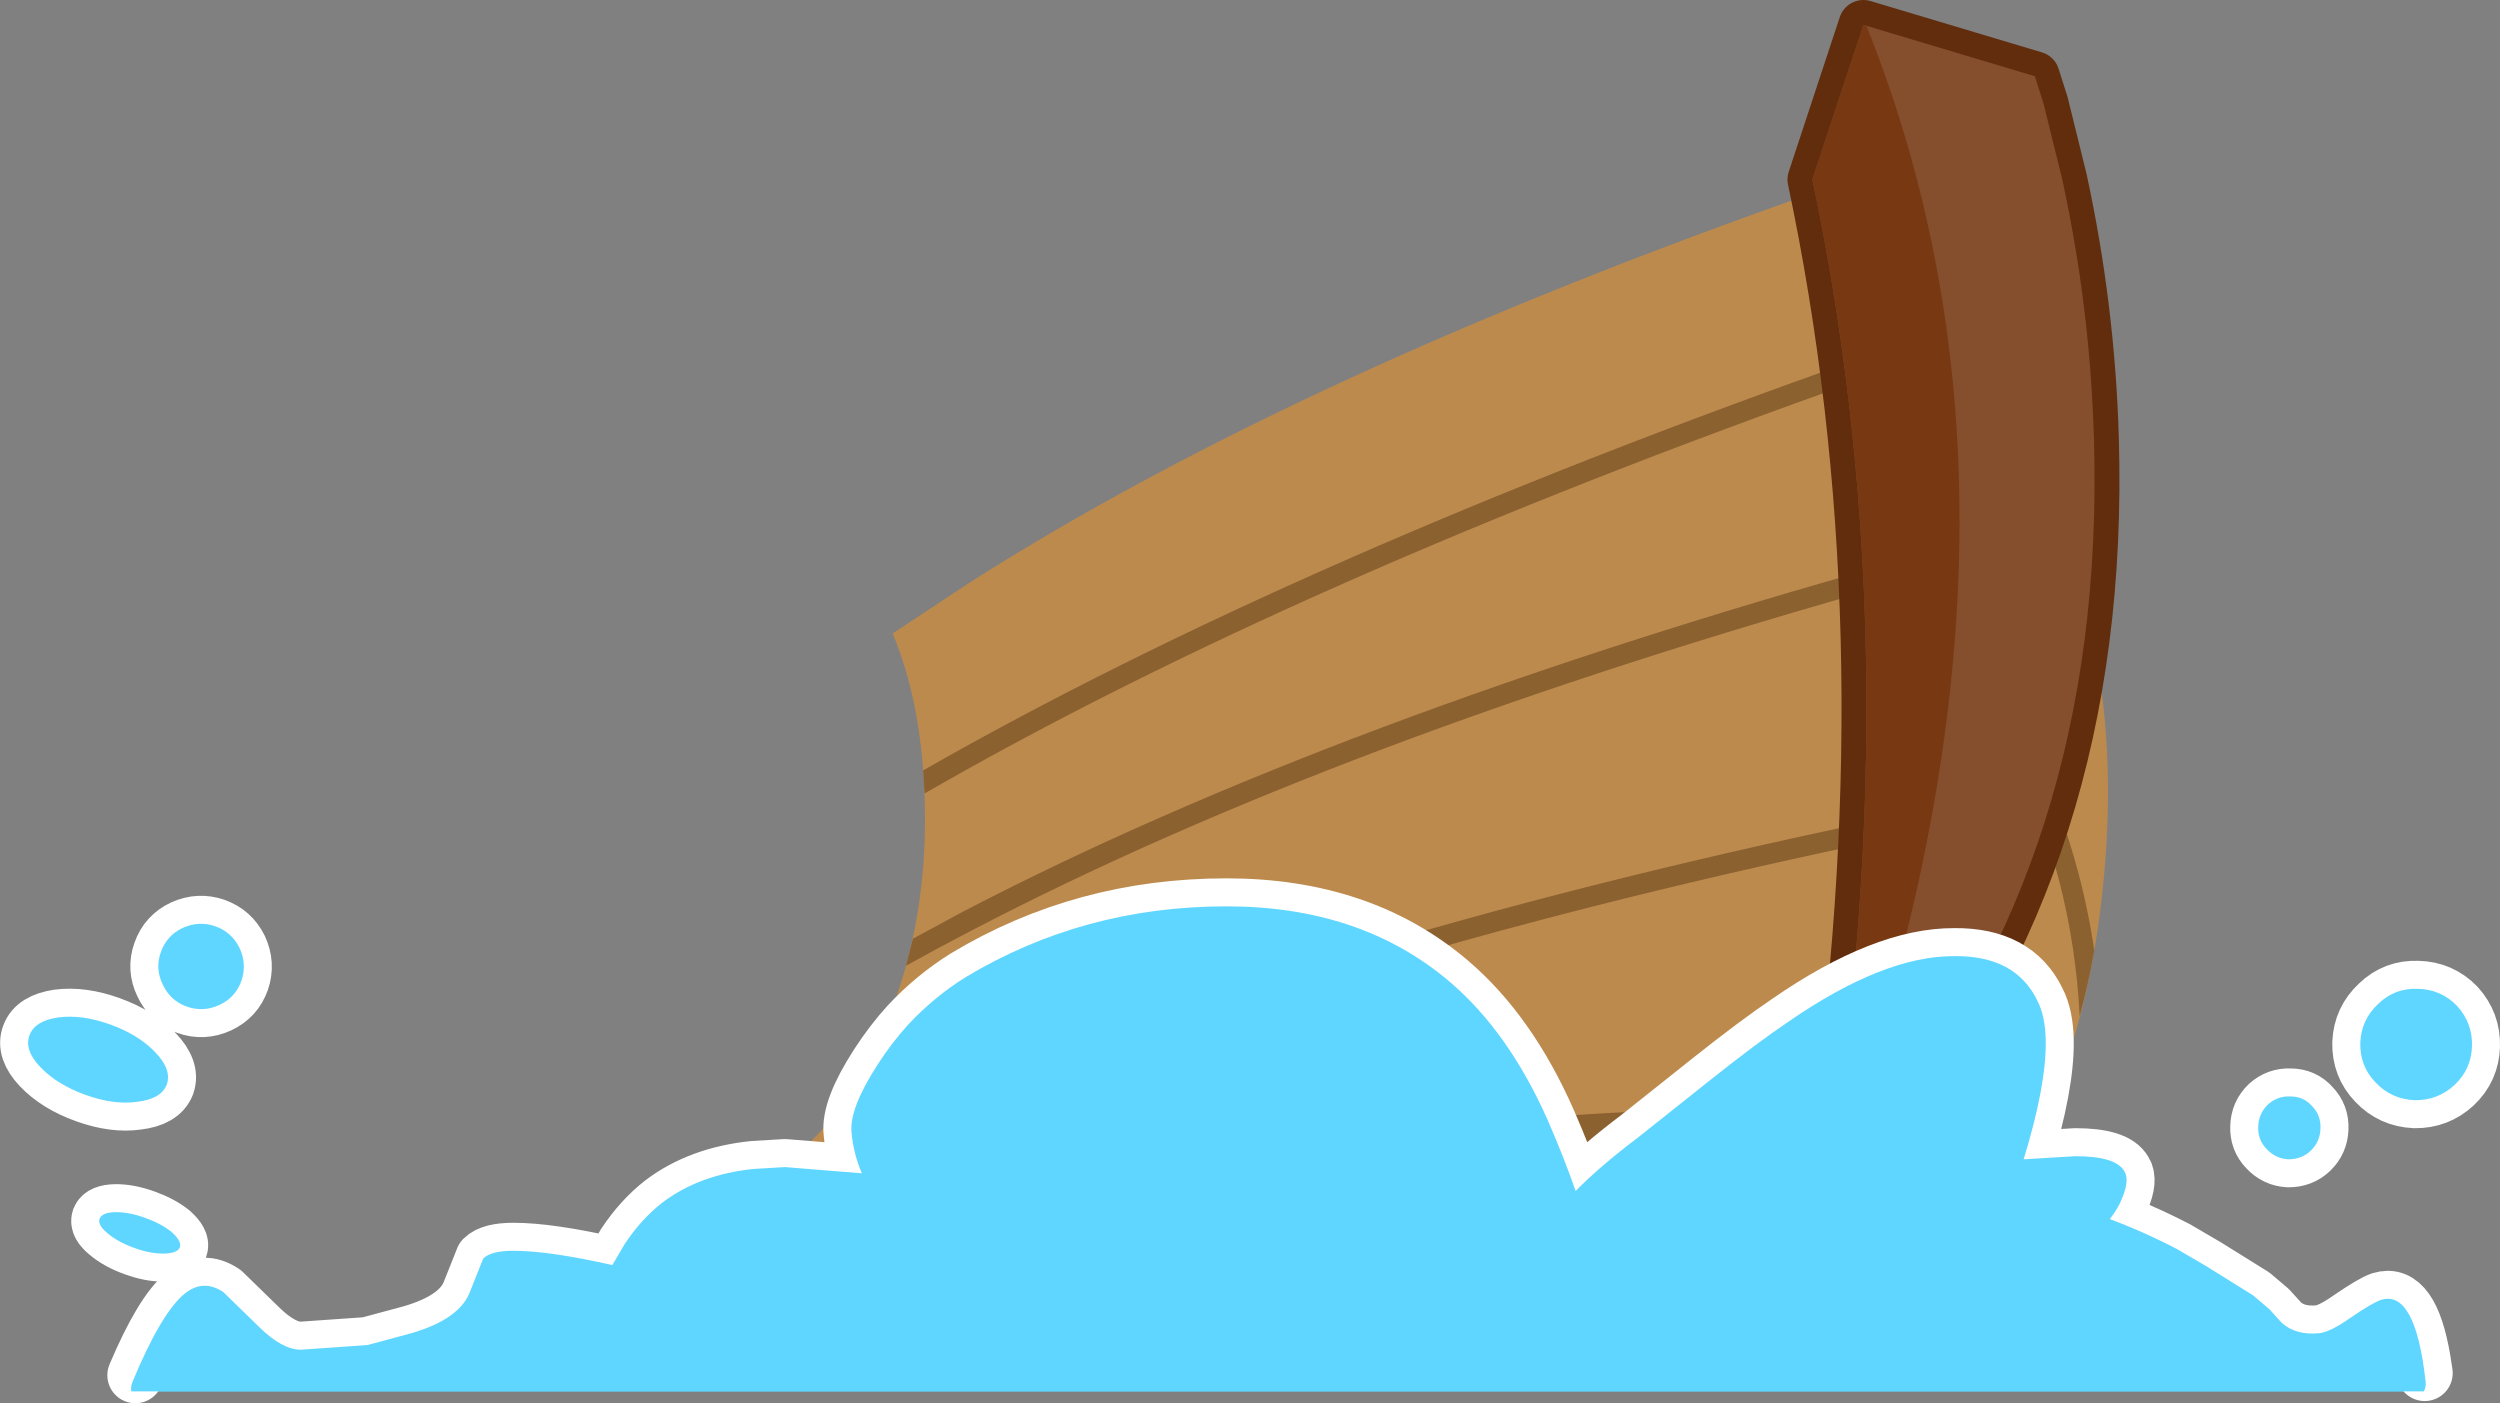 <?xml version="1.0" encoding="UTF-8" standalone="no"?>
<svg xmlns:xlink="http://www.w3.org/1999/xlink" height="225.5px" width="401.75px" xmlns="http://www.w3.org/2000/svg">
  <rect width="100%" height="100%" fill="#808080" stroke="none"/>
  <g transform="matrix(1.0, 0.0, 0.0, 1.0, 236.8, 8.45)">
    <path d="M63.5 28.8 Q72.6 37.7 80.05 48.65 103.8 83.45 101.8 125.25 99.8 167.05 78.7 192.2 72.1 200.1 64.35 205.3 60.5 207.95 57.95 209.05 L-115.7 208.7 -115.7 181.1 Q-104.05 176.35 -96.05 159.8 -87.25 141.3 -88.25 118.7 -88.85 104.1 -93.35 93.35 L-81.1 85.25 Q-28.1 51.45 55.9 22.1 59.0 24.35 63.5 28.8" fill="#bd8a4e" fill-rule="evenodd" stroke="none"/>
    <path d="M57.95 209.0 L-147.75 208.6 Q-101.5 189.45 -42.9 178.55 16.65 167.5 59.5 170.55 69.35 176.15 70.15 186.65 71.05 198.0 59.95 207.95 58.9 208.9 57.95 209.0" fill="#8c6130" fill-rule="evenodd" stroke="none"/>
    <path d="M64.25 124.3 Q66.75 127.0 70.15 132.1 76.85 142.2 81.35 154.15 86.0 166.4 87.75 179.15 87.6 179.3 87.55 179.6 L84.95 183.7 Q83.5 169.2 78.25 155.3 73.9 143.7 67.4 133.9 64.6 129.7 62.45 127.2 -27.95 146.3 -89.15 173.4 -103.15 179.55 -115.7 186.2 L-115.7 182.45 Q-103.75 176.2 -90.5 170.4 -28.75 143.05 62.7 123.8 L63.5 123.85 Q63.95 123.95 64.25 124.3 M68.5 81.85 Q68.9 81.95 69.25 82.2 72.05 84.6 75.8 89.5 L75.85 89.5 Q83.6 99.0 89.2 110.5 97.2 126.85 99.75 144.3 98.8 149.75 97.4 154.85 96.3 132.45 86.25 111.95 80.8 100.8 73.3 91.6 L73.3 91.55 Q70.1 87.55 67.7 85.3 -21.45 110.2 -80.5 141.0 -86.0 143.85 -91.2 146.75 L-90.1 142.4 -82.05 138.05 Q-22.4 107.0 67.7 81.9 L68.5 81.85 M63.2 48.95 L63.85 49.2 Q67.3 51.3 72.3 55.65 82.2 64.2 90.05 74.9 L90.05 74.85 Q94.4 80.7 97.8 86.75 99.35 92.75 100.35 98.8 L100.4 98.95 100.55 99.85 Q95.55 87.85 87.45 76.8 79.8 66.4 70.15 58.2 65.9 54.45 62.8 52.4 -28.3 84.55 -88.2 119.05 L-88.25 118.7 -88.45 115.35 Q-28.4 81.05 62.45 49.05 L63.2 48.95" fill="#8c6130" fill-rule="evenodd" stroke="none"/>
    <path d="M91.6 8.2 L90.2 3.8 62.65 -4.45 54.45 20.4 Q69.55 91.85 58.4 171.75 L64.1 174.0 Q101.65 129.25 99.7 62.1 99.1 41.05 94.6 20.35 L91.6 8.2" fill="#ffffff" fill-rule="evenodd" stroke="none"/>
    <path d="M91.6 8.2 L94.6 20.35 Q99.1 41.05 99.7 62.1 101.65 129.25 64.1 174.0 L58.4 171.75 Q69.55 91.85 54.45 20.4 L62.65 -4.45 90.2 3.8 91.6 8.2 Z" fill="none" stroke="#622d0d" stroke-linecap="round" stroke-linejoin="round" stroke-width="8.0"/>
    <path d="M91.6 8.2 L90.2 3.8 62.65 -4.45 54.45 20.4 Q69.55 91.85 58.4 171.75 L64.1 174.0 Q101.65 129.25 99.7 62.1 99.1 41.05 94.6 20.35 L91.6 8.2" fill="#854e2d" fill-rule="evenodd" stroke="none"/>
    <path d="M63.15 -4.25 L62.65 -4.45 54.45 20.4 Q69.55 91.85 58.4 171.75 L60.4 172.55 Q94.35 73.7 63.15 -4.25" fill="#773812" fill-rule="evenodd" stroke="none"/>
    <path d="M160.45 159.65 Q160.35 163.35 157.65 165.9 154.95 168.4 151.25 168.35 147.5 168.2 144.95 165.5 142.4 162.85 142.5 159.1 142.65 155.4 145.4 152.85 148.05 150.3 151.75 150.45 155.5 150.55 158.05 153.2 160.55 155.95 160.45 159.65 M136.1 172.9 Q136.05 175.0 134.55 176.45 133.1 177.85 130.95 177.85 128.9 177.75 127.45 176.2 126.0 174.7 126.1 172.6 126.15 170.5 127.65 169.05 129.2 167.65 131.25 167.75 133.4 167.75 134.75 169.3 136.2 170.8 136.1 172.9 M-232.05 157.9 Q-231.2 155.6 -227.45 155.05 -223.6 154.55 -219.05 156.2 -214.5 157.85 -211.85 160.65 -209.15 163.45 -210.0 165.85 -210.9 168.15 -214.7 168.6 -218.45 169.15 -223.05 167.5 -227.65 165.85 -230.35 163.0 -232.95 160.25 -232.05 157.9 M-202.2 140.4 Q-199.55 141.35 -198.3 143.9 -197.1 146.5 -198.0 149.15 -198.95 151.85 -201.55 153.05 -204.15 154.25 -206.8 153.3 -209.45 152.35 -210.65 149.75 -211.9 147.2 -210.95 144.55 -210.0 141.85 -207.4 140.65 -204.8 139.5 -202.2 140.4 M-218.3 186.35 Q-216.15 186.3 -213.5 187.25 -210.85 188.2 -209.2 189.55 -207.55 191.05 -207.9 192.0 -208.3 192.95 -210.4 193.0 -212.6 193.05 -215.2 192.1 -217.85 191.15 -219.5 189.75 -221.15 188.4 -220.8 187.4 -220.4 186.4 -218.3 186.35" fill="#5fd6ff" fill-rule="evenodd" stroke="none"/>
    <path d="M160.45 159.65 Q160.35 163.35 157.65 165.9 154.95 168.4 151.25 168.35 147.5 168.2 144.95 165.5 142.4 162.85 142.5 159.1 142.65 155.4 145.4 152.85 148.05 150.3 151.75 150.45 155.5 150.55 158.05 153.2 160.55 155.95 160.45 159.65 M136.1 172.9 Q136.05 175.0 134.55 176.45 133.1 177.85 130.95 177.85 128.9 177.75 127.45 176.2 126.0 174.7 126.1 172.6 126.15 170.5 127.65 169.05 129.2 167.65 131.25 167.75 133.4 167.75 134.75 169.3 136.2 170.8 136.1 172.9 M-232.05 157.9 Q-231.2 155.6 -227.45 155.05 -223.6 154.55 -219.05 156.2 -214.5 157.85 -211.85 160.65 -209.15 163.45 -210.0 165.85 -210.9 168.15 -214.7 168.6 -218.45 169.15 -223.05 167.5 -227.65 165.85 -230.35 163.0 -232.95 160.25 -232.05 157.9 M-202.2 140.4 Q-199.55 141.35 -198.3 143.9 -197.1 146.5 -198.0 149.15 -198.95 151.85 -201.55 153.05 -204.15 154.25 -206.8 153.3 -209.45 152.35 -210.65 149.75 -211.9 147.2 -210.95 144.55 -210.0 141.85 -207.4 140.65 -204.8 139.5 -202.2 140.4 M-218.3 186.35 Q-216.15 186.3 -213.5 187.25 -210.85 188.2 -209.2 189.55 -207.55 191.05 -207.9 192.0 -208.3 192.95 -210.4 193.0 -212.6 193.05 -215.2 192.1 -217.85 191.15 -219.5 189.75 -221.15 188.4 -220.8 187.4 -220.4 186.4 -218.3 186.35" fill="none" stroke="#ffffff" stroke-linecap="round" stroke-linejoin="round" stroke-width="9.0"/>
    <path d="M-215.05 212.55 Q-210.8 202.5 -207.2 199.5 -204.15 197.0 -200.9 199.2 L-195.15 204.8 Q-191.5 208.4 -188.5 208.45 L-177.75 207.7 -170.7 205.8 Q-162.8 203.5 -161.2 198.95 L-159.15 193.8 Q-157.9 192.55 -154.3 192.55 -148.55 192.55 -138.4 194.85 L-136.4 191.45 Q-133.75 187.45 -130.35 184.8 -124.4 180.3 -115.7 179.4 L-110.65 179.1 -98.3 180.1 Q-99.65 176.95 -99.95 173.6 -100.4 169.8 -95.75 162.6 -93.45 159.05 -90.85 156.2 -86.7 151.75 -81.65 148.6 -62.7 137.2 -39.7 137.2 -18.05 137.2 -3.8 149.35 5.7 157.45 12.0 171.75 14.65 177.85 16.4 182.95 20.25 179.0 26.55 174.25 L38.05 165.1 Q45.6 159.1 50.65 155.7 65.95 145.15 77.25 145.2 87.1 145.1 90.6 152.35 91.9 154.85 91.95 158.85 92.05 165.95 88.4 177.85 L96.7 177.35 Q103.25 177.35 104.6 179.8 105.45 181.2 104.2 184.15 103.65 185.65 102.25 187.45 L104.8 188.45 Q108.95 190.15 113.0 192.25 L117.7 195.0 125.25 199.7 127.9 201.95 129.85 204.1 Q132.1 206.15 135.85 205.8 137.6 205.65 140.8 203.4 144.45 200.9 145.8 200.45 150.6 198.95 152.5 209.95 L152.85 212.2 152.85 214.25 151.55 214.25 151.55 215.15 150.65 215.15 -214.2 215.15 -214.2 212.55 -215.05 212.55" fill="#5fd6ff" fill-rule="evenodd" stroke="none"/>
    <path d="M152.85 212.2 L152.5 209.95 Q150.6 198.95 145.8 200.45 144.45 200.9 140.8 203.4 137.6 205.65 135.85 205.8 132.1 206.15 129.85 204.1 L127.9 201.95 125.25 199.7 117.7 195.0 113.0 192.25 Q108.95 190.15 104.8 188.45 L102.25 187.45 Q103.65 185.65 104.2 184.15 105.45 181.2 104.6 179.8 103.25 177.35 96.7 177.35 L88.4 177.85 Q92.05 165.95 91.95 158.85 91.9 154.85 90.6 152.35 87.1 145.1 77.25 145.2 65.95 145.15 50.65 155.7 45.6 159.1 38.05 165.1 L26.55 174.25 Q20.25 179.0 16.4 182.95 14.65 177.85 12.0 171.75 5.7 157.45 -3.8 149.35 -18.05 137.2 -39.7 137.2 -62.7 137.2 -81.65 148.6 -86.7 151.75 -90.85 156.2 -93.45 159.05 -95.75 162.6 -100.4 169.8 -99.95 173.6 -99.65 176.95 -98.3 180.1 L-110.65 179.1 -115.7 179.4 Q-124.4 180.3 -130.35 184.8 -133.75 187.45 -136.4 191.45 L-138.4 194.85 Q-148.55 192.55 -154.3 192.55 -157.9 192.55 -159.15 193.8 L-161.2 198.95 Q-162.8 203.5 -170.7 205.8 L-177.75 207.7 -188.5 208.45 Q-191.5 208.4 -195.15 204.8 L-200.9 199.2 Q-204.15 197.0 -207.2 199.5 -210.8 202.5 -215.05 212.55" fill="none" stroke="#ffffff" stroke-linecap="round" stroke-linejoin="round" stroke-width="9.0"/>
    <path d="M12.0 171.75 Q14.65 177.85 16.4 182.95 20.25 179.0 26.55 174.25 L38.05 165.1 Q45.6 159.1 50.65 155.7 65.95 145.15 77.25 145.2 87.1 145.1 90.6 152.35 91.9 154.85 91.95 158.85 92.05 165.95 88.4 177.85 L96.7 177.35 Q103.25 177.35 104.6 179.8 105.45 181.2 104.2 184.15 103.65 185.65 102.25 187.45 L104.8 188.45 Q108.95 190.15 113.0 192.25 L117.7 195.0 125.25 199.7 127.9 201.95 129.85 204.1 Q132.1 206.15 135.85 205.8 137.6 205.65 140.8 203.4 144.45 200.9 145.8 200.45 151.35 198.7 153.0 213.6 153.1 214.45 152.7 215.15 L-215.7 215.15 Q-215.85 214.5 -215.5 213.6 -210.95 202.65 -207.2 199.5 -204.15 197.0 -200.9 199.2 L-195.15 204.8 Q-191.5 208.4 -188.5 208.45 L-177.75 207.7 -170.7 205.8 Q-162.8 203.5 -161.2 198.95 L-159.15 193.8 Q-157.9 192.55 -154.3 192.55 -148.55 192.55 -138.4 194.85 L-136.4 191.45 Q-133.75 187.45 -130.35 184.8 -124.4 180.3 -115.7 179.4 L-110.65 179.1 -98.3 180.1 Q-99.65 176.95 -99.95 173.6 -100.4 169.8 -95.75 162.6 -93.45 159.05 -90.85 156.2 -86.7 151.75 -81.65 148.6 -62.7 137.2 -39.7 137.2 -18.05 137.2 -3.8 149.35 5.7 157.45 12.0 171.75" fill="#5fd6ff" fill-rule="evenodd" stroke="none"/>
    <path d="M144.95 165.5 Q142.4 162.85 142.5 159.1 142.65 155.4 145.4 152.85 148.05 150.3 151.75 150.45 155.5 150.55 158.05 153.2 160.55 155.95 160.45 159.65 160.35 163.35 157.65 165.9 154.95 168.4 151.25 168.35 147.5 168.2 144.95 165.5 M136.1 172.9 Q136.05 175.0 134.55 176.45 133.1 177.85 130.95 177.85 128.9 177.75 127.45 176.2 126.0 174.7 126.1 172.6 126.15 170.5 127.65 169.05 129.2 167.65 131.25 167.75 133.4 167.75 134.75 169.3 136.2 170.8 136.1 172.9 M-232.05 157.9 Q-231.2 155.6 -227.45 155.05 -223.6 154.55 -219.05 156.2 -214.5 157.85 -211.85 160.65 -209.15 163.45 -210.0 165.85 -210.9 168.15 -214.7 168.6 -218.45 169.15 -223.05 167.5 -227.65 165.85 -230.35 163.0 -232.95 160.25 -232.05 157.9 M-202.2 140.4 Q-199.55 141.35 -198.3 143.9 -197.1 146.5 -198.0 149.15 -198.95 151.85 -201.55 153.05 -204.15 154.25 -206.8 153.3 -209.45 152.35 -210.65 149.75 -211.9 147.2 -210.95 144.55 -210.0 141.85 -207.4 140.65 -204.8 139.5 -202.2 140.4 M-218.3 186.35 Q-216.15 186.3 -213.5 187.25 -210.85 188.2 -209.2 189.55 -207.55 191.05 -207.9 192.0 -208.3 192.95 -210.4 193.0 -212.6 193.05 -215.2 192.1 -217.85 191.15 -219.5 189.75 -221.15 188.4 -220.8 187.4 -220.4 186.4 -218.3 186.35" fill="#5fd6ff" fill-rule="evenodd" stroke="none"/>
  </g>
</svg>
